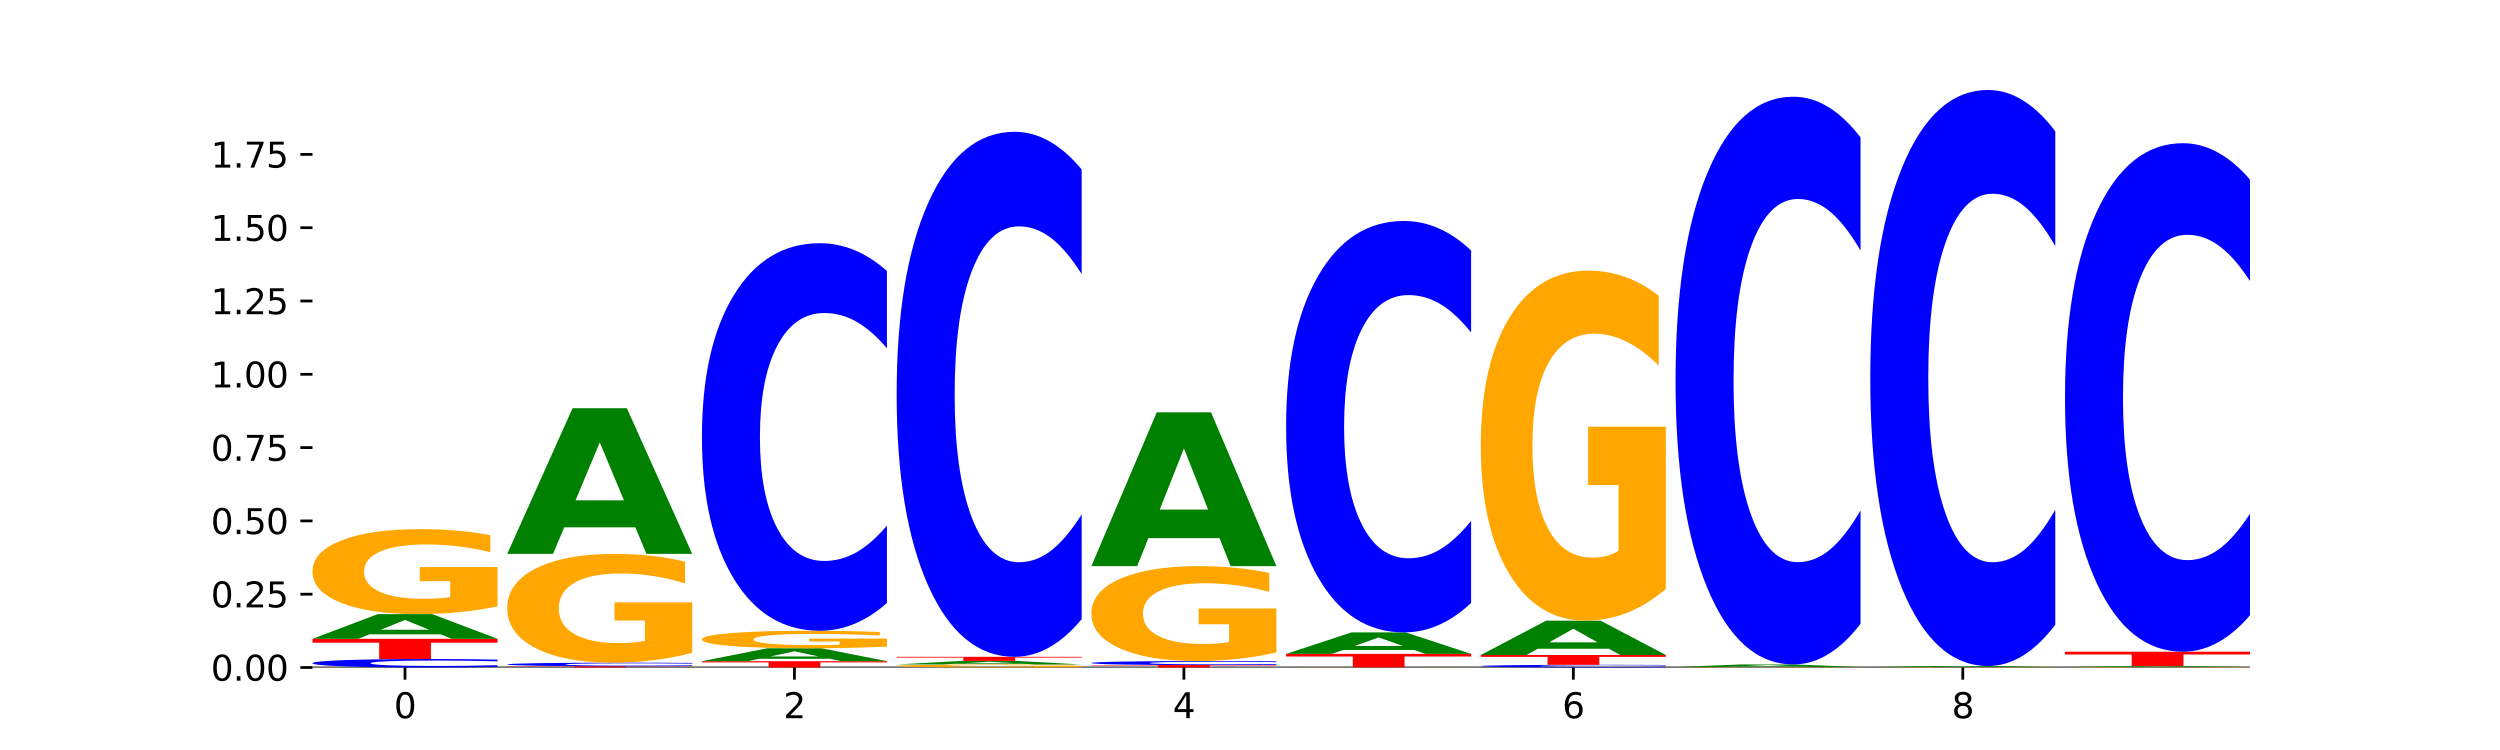<?xml version="1.0" encoding="utf-8" standalone="no"?>
<!DOCTYPE svg PUBLIC "-//W3C//DTD SVG 1.1//EN"
  "http://www.w3.org/Graphics/SVG/1.1/DTD/svg11.dtd">
<svg xmlns:xlink="http://www.w3.org/1999/xlink" width="720pt" height="216pt" viewBox="0 0 720 216" xmlns="http://www.w3.org/2000/svg" version="1.1">
 <defs>
  <style type="text/css">*{stroke-linejoin: round; stroke-linecap: butt}</style>
 </defs>
 <g id="figure_1">
  <g id="patch_1">
   <path d="M 0 216 
L 720 216 
L 720 0 
L 0 0 
z
" style="fill: #ffffff"/>
  </g>
  <g id="axes_1">
   <g id="patch_2">
    <path d="M 90 192.24 
L 648 192.24 
L 648 25.92 
L 90 25.92 
z
" style="fill: #ffffff"/>
   </g>
   <g id="line2d_1">
    <path d="M 90 192.24 
L 648 192.24 
" clip-path="url(#p5de10d29f6)" style="fill: none; stroke: #000000; stroke-width: 0.5; stroke-linecap: square"/>
   </g>
   <g id="patch_3">
    <path d="M 143.276 192.065 
Q 138.82 192.152 134.001 192.196 
Q 129.182 192.24 123.934 192.24 
Q 108.282 192.24 99.141 191.911 
Q 90 191.581 90 191.018 
Q 90 190.453 99.141 190.124 
Q 108.282 189.794 123.934 189.794 
Q 129.182 189.794 134.001 189.839 
Q 138.82 189.883 143.276 189.97 
L 143.276 190.457 
Q 138.78 190.342 134.417 190.288 
Q 130.055 190.235 125.236 190.235 
Q 116.591 190.235 111.638 190.444 
Q 106.698 190.652 106.698 191.018 
Q 106.698 191.383 111.638 191.591 
Q 116.591 191.799 125.236 191.799 
Q 130.055 191.799 134.417 191.746 
Q 138.78 191.692 143.276 191.577 
L 143.276 192.065 
z
" clip-path="url(#p5de10d29f6)" style="fill: #0000ff"/>
   </g>
   <g id="patch_4">
    <path d="M 90 183.974 
L 143.276 183.974 
L 143.276 185.109 
L 124.109 185.109 
L 124.109 189.794 
L 109.204 189.794 
L 109.204 185.109 
L 90 185.109 
L 90 183.974 
z
" clip-path="url(#p5de10d29f6)" style="fill: #ff0000"/>
   </g>
   <g id="patch_5">
    <path d="M 126.905 182.679 
L 106.415 182.679 
L 103.18 183.974 
L 90 183.974 
L 108.823 176.865 
L 124.454 176.865 
L 143.276 183.974 
L 130.107 183.974 
L 126.905 182.679 
z
M 109.683 181.359 
L 123.604 181.359 
L 116.655 178.532 
L 109.683 181.359 
z
" clip-path="url(#p5de10d29f6)" style="fill: #008000"/>
   </g>
   <g id="patch_6">
    <path d="M 143.276 174.651 
Q 137.903 175.758 132.124 176.314 
Q 126.345 176.865 120.184 176.865 
Q 106.262 176.865 98.131 173.569 
Q 90 170.273 90 164.636 
Q 90 158.933 98.274 155.663 
Q 106.561 152.392 120.972 152.392 
Q 126.525 152.392 131.611 152.837 
Q 136.709 153.276 141.223 154.146 
L 141.223 159.024 
Q 136.566 157.907 131.957 157.356 
Q 127.348 156.8 122.716 156.8 
Q 114.143 156.8 109.498 158.832 
Q 104.853 160.86 104.853 164.636 
Q 104.853 168.377 109.331 170.419 
Q 113.808 172.457 122.047 172.457 
Q 124.292 172.457 126.214 172.34 
Q 128.136 172.219 129.665 171.966 
L 129.665 167.386 
L 120.889 167.386 
L 120.889 163.306 
L 143.276 163.306 
L 143.276 174.651 
z
" clip-path="url(#p5de10d29f6)" style="fill: #ffa600"/>
   </g>
   <g id="patch_7">
    <path d="M 146.08 191.889 
L 199.357 191.889 
L 199.357 191.958 
L 180.19 191.958 
L 180.19 192.24 
L 165.285 192.24 
L 165.285 191.958 
L 146.08 191.958 
L 146.08 191.889 
z
" clip-path="url(#p5de10d29f6)" style="fill: #ff0000"/>
   </g>
   <g id="patch_8">
    <path d="M 199.357 191.815 
Q 194.9 191.852 190.081 191.87 
Q 185.263 191.889 180.014 191.889 
Q 164.363 191.889 155.222 191.749 
Q 146.08 191.609 146.08 191.369 
Q 146.08 191.128 155.222 190.988 
Q 164.363 190.847 180.014 190.847 
Q 185.263 190.847 190.081 190.866 
Q 194.9 190.885 199.357 190.922 
L 199.357 191.13 
Q 194.86 191.081 190.498 191.058 
Q 186.135 191.035 181.316 191.035 
Q 172.672 191.035 167.718 191.124 
Q 162.779 191.213 162.779 191.369 
Q 162.779 191.524 167.718 191.613 
Q 172.672 191.702 181.316 191.702 
Q 186.135 191.702 190.498 191.679 
Q 194.86 191.656 199.357 191.607 
L 199.357 191.815 
z
" clip-path="url(#p5de10d29f6)" style="fill: #0000ff"/>
   </g>
   <g id="patch_9">
    <path d="M 199.357 188.013 
Q 193.984 189.43 188.205 190.142 
Q 182.426 190.847 176.265 190.847 
Q 162.343 190.847 154.212 186.628 
Q 146.08 182.409 146.08 175.194 
Q 146.08 167.895 154.355 163.708 
Q 162.641 159.522 177.053 159.522 
Q 182.605 159.522 187.691 160.091 
Q 192.79 160.654 197.303 161.767 
L 197.303 168.012 
Q 192.646 166.582 188.038 165.876 
Q 183.429 165.164 178.796 165.164 
Q 170.223 165.164 165.578 167.766 
Q 160.934 170.36 160.934 175.194 
Q 160.934 179.983 165.411 182.597 
Q 169.889 185.205 178.127 185.205 
Q 180.372 185.205 182.294 185.056 
Q 184.217 184.901 185.745 184.577 
L 185.745 178.714 
L 176.969 178.714 
L 176.969 173.492 
L 199.357 173.492 
L 199.357 188.013 
z
" clip-path="url(#p5de10d29f6)" style="fill: #ffa600"/>
   </g>
   <g id="patch_10">
    <path d="M 182.985 151.876 
L 162.496 151.876 
L 159.261 159.522 
L 146.08 159.522 
L 164.903 117.553 
L 180.534 117.553 
L 199.357 159.522 
L 186.187 159.522 
L 182.985 151.876 
z
M 165.764 144.087 
L 179.684 144.087 
L 172.735 127.393 
L 165.764 144.087 
z
" clip-path="url(#p5de10d29f6)" style="fill: #008000"/>
   </g>
   <g id="patch_11">
    <path d="M 202.161 190.421 
L 255.437 190.421 
L 255.437 190.776 
L 236.27 190.776 
L 236.27 192.24 
L 221.365 192.24 
L 221.365 190.776 
L 202.161 190.776 
L 202.161 190.421 
z
" clip-path="url(#p5de10d29f6)" style="fill: #ff0000"/>
   </g>
   <g id="patch_12">
    <path d="M 239.065 189.743 
L 218.576 189.743 
L 215.341 190.421 
L 202.161 190.421 
L 220.983 186.701 
L 236.615 186.701 
L 255.437 190.421 
L 242.268 190.421 
L 239.065 189.743 
z
M 221.844 189.053 
L 235.765 189.053 
L 228.815 187.573 
L 221.844 189.053 
z
" clip-path="url(#p5de10d29f6)" style="fill: #008000"/>
   </g>
   <g id="patch_13">
    <path d="M 255.437 186.244 
Q 250.064 186.472 244.285 186.587 
Q 238.506 186.701 232.345 186.701 
Q 218.423 186.701 210.292 186.022 
Q 202.161 185.343 202.161 184.181 
Q 202.161 183.007 210.435 182.333 
Q 218.722 181.659 233.133 181.659 
Q 238.685 181.659 243.772 181.751 
Q 248.87 181.841 253.384 182.021 
L 253.384 183.025 
Q 248.727 182.795 244.118 182.682 
Q 239.509 182.567 234.876 182.567 
Q 226.304 182.567 221.659 182.986 
Q 217.014 183.403 217.014 184.181 
Q 217.014 184.952 221.492 185.373 
Q 225.969 185.792 234.208 185.792 
Q 236.453 185.792 238.375 185.768 
Q 240.297 185.744 241.826 185.691 
L 241.826 184.748 
L 233.05 184.748 
L 233.05 183.908 
L 255.437 183.908 
L 255.437 186.244 
z
" clip-path="url(#p5de10d29f6)" style="fill: #ffa600"/>
   </g>
   <g id="patch_14">
    <path d="M 255.437 173.659 
Q 250.981 177.624 246.162 179.63 
Q 241.343 181.659 236.094 181.659 
Q 220.443 181.659 211.302 166.627 
Q 202.161 151.595 202.161 125.888 
Q 202.161 100.089 211.302 85.08 
Q 220.443 70.048 236.094 70.048 
Q 241.343 70.048 246.162 72.077 
Q 250.981 74.083 255.437 78.048 
L 255.437 100.297 
Q 250.94 95.04 246.578 92.596 
Q 242.215 90.152 237.397 90.152 
Q 228.752 90.152 223.799 99.674 
Q 218.859 109.173 218.859 125.888 
Q 218.859 142.534 223.799 152.056 
Q 228.752 161.555 237.397 161.555 
Q 242.215 161.555 246.578 159.111 
Q 250.94 156.644 255.437 151.387 
L 255.437 173.659 
z
" clip-path="url(#p5de10d29f6)" style="fill: #0000ff"/>
   </g>
   <g id="patch_15">
    <path d="M 311.518 192.162 
Q 306.145 192.201 300.366 192.22 
Q 294.587 192.24 288.426 192.24 
Q 274.504 192.24 266.372 192.123 
Q 258.241 192.007 258.241 191.807 
Q 258.241 191.605 266.516 191.489 
Q 274.802 191.373 289.214 191.373 
Q 294.766 191.373 299.852 191.389 
Q 304.951 191.405 309.464 191.435 
L 309.464 191.608 
Q 304.807 191.569 300.198 191.549 
Q 295.59 191.529 290.957 191.529 
Q 282.384 191.529 277.739 191.601 
Q 273.095 191.673 273.095 191.807 
Q 273.095 191.939 277.572 192.012 
Q 282.05 192.084 290.288 192.084 
Q 292.533 192.084 294.455 192.08 
Q 296.378 192.075 297.906 192.067 
L 297.906 191.904 
L 289.13 191.904 
L 289.13 191.76 
L 311.518 191.76 
L 311.518 192.162 
z
" clip-path="url(#p5de10d29f6)" style="fill: #ffa600"/>
   </g>
   <g id="patch_16">
    <path d="M 295.146 191.184 
L 274.657 191.184 
L 271.421 191.373 
L 258.241 191.373 
L 277.064 190.332 
L 292.695 190.332 
L 311.518 191.373 
L 298.348 191.373 
L 295.146 191.184 
z
M 277.924 190.99 
L 291.845 190.99 
L 284.896 190.576 
L 277.924 190.99 
z
" clip-path="url(#p5de10d29f6)" style="fill: #008000"/>
   </g>
   <g id="patch_17">
    <path d="M 258.241 189.161 
L 311.518 189.161 
L 311.518 189.389 
L 292.35 189.389 
L 292.35 190.332 
L 277.445 190.332 
L 277.445 189.389 
L 258.241 189.389 
L 258.241 189.161 
z
" clip-path="url(#p5de10d29f6)" style="fill: #ff0000"/>
   </g>
   <g id="patch_18">
    <path d="M 311.518 178.323 
Q 307.061 183.695 302.242 186.412 
Q 297.423 189.161 292.175 189.161 
Q 276.524 189.161 267.382 168.797 
Q 258.241 148.433 258.241 113.607 
Q 258.241 78.657 267.382 58.324 
Q 276.524 37.96 292.175 37.96 
Q 297.423 37.96 302.242 40.709 
Q 307.061 43.426 311.518 48.798 
L 311.518 78.938 
Q 307.021 71.817 302.658 68.506 
Q 298.296 65.196 293.477 65.196 
Q 284.832 65.196 279.879 78.095 
Q 274.94 90.963 274.94 113.607 
Q 274.94 136.158 279.879 149.057 
Q 284.832 161.925 293.477 161.925 
Q 298.296 161.925 302.658 158.615 
Q 307.021 155.273 311.518 148.151 
L 311.518 178.323 
z
" clip-path="url(#p5de10d29f6)" style="fill: #0000ff"/>
   </g>
   <g id="patch_19">
    <path d="M 314.322 191.546 
L 367.598 191.546 
L 367.598 191.682 
L 348.431 191.682 
L 348.431 192.24 
L 333.526 192.24 
L 333.526 191.682 
L 314.322 191.682 
L 314.322 191.546 
z
" clip-path="url(#p5de10d29f6)" style="fill: #ff0000"/>
   </g>
   <g id="patch_20">
    <path d="M 367.598 191.462 
Q 363.142 191.504 358.323 191.525 
Q 353.504 191.546 348.255 191.546 
Q 332.604 191.546 323.463 191.389 
Q 314.322 191.231 314.322 190.961 
Q 314.322 190.691 323.463 190.533 
Q 332.604 190.376 348.255 190.376 
Q 353.504 190.376 358.323 190.397 
Q 363.142 190.418 367.598 190.459 
L 367.598 190.693 
Q 363.101 190.638 358.739 190.612 
Q 354.376 190.586 349.557 190.586 
Q 340.913 190.586 335.96 190.686 
Q 331.02 190.786 331.02 190.961 
Q 331.02 191.136 335.96 191.236 
Q 340.913 191.335 349.557 191.335 
Q 354.376 191.335 358.739 191.31 
Q 363.101 191.284 367.598 191.229 
L 367.598 191.462 
z
" clip-path="url(#p5de10d29f6)" style="fill: #0000ff"/>
   </g>
   <g id="patch_21">
    <path d="M 367.598 187.903 
Q 362.225 189.139 356.446 189.76 
Q 350.667 190.376 344.506 190.376 
Q 330.584 190.376 322.453 186.695 
Q 314.322 183.015 314.322 176.721 
Q 314.322 170.354 322.596 166.702 
Q 330.882 163.05 345.294 163.05 
Q 350.846 163.05 355.933 163.546 
Q 361.031 164.037 365.544 165.008 
L 365.544 170.455 
Q 360.888 169.208 356.279 168.593 
Q 351.67 167.972 347.037 167.972 
Q 338.464 167.972 333.82 170.241 
Q 329.175 172.504 329.175 176.721 
Q 329.175 180.898 333.653 183.179 
Q 338.13 185.453 346.369 185.453 
Q 348.613 185.453 350.536 185.324 
Q 352.458 185.188 353.986 184.906 
L 353.986 179.792 
L 345.21 179.792 
L 345.21 175.236 
L 367.598 175.236 
L 367.598 187.903 
z
" clip-path="url(#p5de10d29f6)" style="fill: #ffa600"/>
   </g>
   <g id="patch_22">
    <path d="M 351.226 154.979 
L 330.737 154.979 
L 327.502 163.05 
L 314.322 163.05 
L 333.144 118.745 
L 348.775 118.745 
L 367.598 163.05 
L 354.429 163.05 
L 351.226 154.979 
z
M 334.005 146.756 
L 347.926 146.756 
L 340.976 129.133 
L 334.005 146.756 
z
" clip-path="url(#p5de10d29f6)" style="fill: #008000"/>
   </g>
   <g id="patch_23">
    <path d="M 423.678 192.235 
Q 418.305 192.237 412.526 192.239 
Q 406.747 192.24 400.586 192.24 
Q 386.664 192.24 378.533 192.232 
Q 370.402 192.225 370.402 192.211 
Q 370.402 192.198 378.676 192.19 
Q 386.963 192.183 401.374 192.183 
Q 406.927 192.183 412.013 192.184 
Q 417.111 192.185 421.625 192.187 
L 421.625 192.198 
Q 416.968 192.195 412.359 192.194 
Q 407.75 192.193 403.118 192.193 
Q 394.545 192.193 389.9 192.198 
Q 385.255 192.202 385.255 192.211 
Q 385.255 192.22 389.733 192.225 
Q 394.21 192.23 402.449 192.23 
Q 404.694 192.23 406.616 192.229 
Q 408.538 192.229 410.067 192.228 
L 410.067 192.218 
L 401.291 192.218 
L 401.291 192.208 
L 423.678 192.208 
L 423.678 192.235 
z
" clip-path="url(#p5de10d29f6)" style="fill: #ffa600"/>
   </g>
   <g id="patch_24">
    <path d="M 370.402 188.323 
L 423.678 188.323 
L 423.678 189.076 
L 404.511 189.076 
L 404.511 192.183 
L 389.606 192.183 
L 389.606 189.076 
L 370.402 189.076 
L 370.402 188.323 
z
" clip-path="url(#p5de10d29f6)" style="fill: #ff0000"/>
   </g>
   <g id="patch_25">
    <path d="M 407.307 187.195 
L 386.817 187.195 
L 383.582 188.323 
L 370.402 188.323 
L 389.225 182.13 
L 404.856 182.13 
L 423.678 188.323 
L 410.509 188.323 
L 407.307 187.195 
z
M 390.085 186.046 
L 404.006 186.046 
L 397.057 183.582 
L 390.085 186.046 
z
" clip-path="url(#p5de10d29f6)" style="fill: #008000"/>
   </g>
   <g id="patch_26">
    <path d="M 423.678 173.637 
Q 419.222 177.847 414.403 179.976 
Q 409.584 182.13 404.336 182.13 
Q 388.684 182.13 379.543 166.172 
Q 370.402 150.214 370.402 122.924 
Q 370.402 95.535 379.543 79.602 
Q 388.684 63.643 404.336 63.643 
Q 409.584 63.643 414.403 65.797 
Q 419.222 67.927 423.678 72.137 
L 423.678 95.756 
Q 419.182 90.175 414.819 87.581 
Q 410.457 84.986 405.638 84.986 
Q 396.993 84.986 392.04 95.095 
Q 387.1 105.179 387.1 122.924 
Q 387.1 140.595 392.04 150.703 
Q 396.993 160.787 405.638 160.787 
Q 410.457 160.787 414.819 158.193 
Q 419.182 155.574 423.678 149.994 
L 423.678 173.637 
z
" clip-path="url(#p5de10d29f6)" style="fill: #0000ff"/>
   </g>
   <g id="patch_27">
    <path d="M 479.759 192.184 
Q 475.302 192.212 470.483 192.226 
Q 465.665 192.24 460.416 192.24 
Q 444.765 192.24 435.624 192.135 
Q 426.482 192.03 426.482 191.851 
Q 426.482 191.671 435.624 191.567 
Q 444.765 191.462 460.416 191.462 
Q 465.665 191.462 470.483 191.476 
Q 475.302 191.49 479.759 191.518 
L 479.759 191.673 
Q 475.262 191.636 470.9 191.619 
Q 466.537 191.602 461.718 191.602 
Q 453.074 191.602 448.12 191.668 
Q 443.181 191.735 443.181 191.851 
Q 443.181 191.967 448.12 192.034 
Q 453.074 192.1 461.718 192.1 
Q 466.537 192.1 470.9 192.083 
Q 475.262 192.066 479.759 192.029 
L 479.759 192.184 
z
" clip-path="url(#p5de10d29f6)" style="fill: #0000ff"/>
   </g>
   <g id="patch_28">
    <path d="M 426.482 188.638 
L 479.759 188.638 
L 479.759 189.188 
L 460.592 189.188 
L 460.592 191.462 
L 445.687 191.462 
L 445.687 189.188 
L 426.482 189.188 
L 426.482 188.638 
z
" clip-path="url(#p5de10d29f6)" style="fill: #ff0000"/>
   </g>
   <g id="patch_29">
    <path d="M 463.387 186.836 
L 442.898 186.836 
L 439.663 188.638 
L 426.482 188.638 
L 445.305 178.746 
L 460.936 178.746 
L 479.759 188.638 
L 466.589 188.638 
L 463.387 186.836 
z
M 446.166 185 
L 460.087 185 
L 453.137 181.065 
L 446.166 185 
z
" clip-path="url(#p5de10d29f6)" style="fill: #008000"/>
   </g>
   <g id="patch_30">
    <path d="M 479.759 169.626 
Q 474.386 174.186 468.607 176.476 
Q 462.828 178.746 456.667 178.746 
Q 442.745 178.746 434.614 165.17 
Q 426.482 151.594 426.482 128.377 
Q 426.482 104.889 434.757 91.417 
Q 443.043 77.945 457.455 77.945 
Q 463.007 77.945 468.093 79.777 
Q 473.192 81.589 477.705 85.17 
L 477.705 105.264 
Q 473.049 100.662 468.44 98.393 
Q 463.831 96.102 459.198 96.102 
Q 450.625 96.102 445.98 104.473 
Q 441.336 112.823 441.336 128.377 
Q 441.336 143.785 445.813 152.198 
Q 450.291 160.589 458.529 160.589 
Q 460.774 160.589 462.697 160.11 
Q 464.619 159.61 466.147 158.569 
L 466.147 139.704 
L 457.371 139.704 
L 457.371 122.901 
L 479.759 122.901 
L 479.759 169.626 
z
" clip-path="url(#p5de10d29f6)" style="fill: #ffa600"/>
   </g>
   <g id="patch_31">
    <path d="M 535.839 192.229 
Q 530.466 192.235 524.687 192.237 
Q 518.908 192.24 512.747 192.24 
Q 498.825 192.24 490.694 192.224 
Q 482.563 192.208 482.563 192.181 
Q 482.563 192.154 490.837 192.138 
Q 499.124 192.123 513.535 192.123 
Q 519.087 192.123 524.174 192.125 
Q 529.272 192.127 533.786 192.131 
L 533.786 192.155 
Q 529.129 192.149 524.52 192.147 
Q 519.911 192.144 515.278 192.144 
Q 506.706 192.144 502.061 192.154 
Q 497.416 192.163 497.416 192.181 
Q 497.416 192.199 501.894 192.209 
Q 506.371 192.219 514.61 192.219 
Q 516.855 192.219 518.777 192.218 
Q 520.699 192.218 522.228 192.217 
L 522.228 192.195 
L 513.452 192.195 
L 513.452 192.175 
L 535.839 192.175 
L 535.839 192.229 
z
" clip-path="url(#p5de10d29f6)" style="fill: #ffa600"/>
   </g>
   <g id="patch_32">
    <path d="M 519.467 191.984 
L 498.978 191.984 
L 495.743 192.123 
L 482.563 192.123 
L 501.385 191.359 
L 517.017 191.359 
L 535.839 192.123 
L 522.67 192.123 
L 519.467 191.984 
z
M 502.246 191.842 
L 516.167 191.842 
L 509.217 191.538 
L 502.246 191.842 
z
" clip-path="url(#p5de10d29f6)" style="fill: #008000"/>
   </g>
   <g id="patch_33">
    <path d="M 535.839 179.639 
Q 531.383 185.449 526.564 188.387 
Q 521.745 191.359 516.496 191.359 
Q 500.845 191.359 491.704 169.338 
Q 482.563 147.317 482.563 109.659 
Q 482.563 71.865 491.704 49.878 
Q 500.845 27.857 516.496 27.857 
Q 521.745 27.857 526.564 30.829 
Q 531.383 33.767 535.839 39.577 
L 535.839 72.169 
Q 531.342 64.468 526.98 60.888 
Q 522.617 57.308 517.799 57.308 
Q 509.154 57.308 504.201 71.257 
Q 499.261 85.172 499.261 109.659 
Q 499.261 134.044 504.201 147.993 
Q 509.154 161.908 517.799 161.908 
Q 522.617 161.908 526.98 158.328 
Q 531.342 154.714 535.839 147.013 
L 535.839 179.639 
z
" clip-path="url(#p5de10d29f6)" style="fill: #0000ff"/>
   </g>
   <g id="patch_34">
    <path d="M 591.92 192.23 
Q 586.547 192.235 580.768 192.237 
Q 574.989 192.24 568.828 192.24 
Q 554.906 192.24 546.774 192.225 
Q 538.643 192.21 538.643 192.184 
Q 538.643 192.158 546.918 192.144 
Q 555.204 192.129 569.616 192.129 
Q 575.168 192.129 580.254 192.131 
Q 585.353 192.133 589.866 192.137 
L 589.866 192.159 
Q 585.209 192.154 580.6 192.151 
Q 575.992 192.149 571.359 192.149 
Q 562.786 192.149 558.141 192.158 
Q 553.497 192.167 553.497 192.184 
Q 553.497 192.201 557.974 192.211 
Q 562.452 192.22 570.69 192.22 
Q 572.935 192.22 574.857 192.219 
Q 576.78 192.219 578.308 192.218 
L 578.308 192.197 
L 569.532 192.197 
L 569.532 192.178 
L 591.92 192.178 
L 591.92 192.23 
z
" clip-path="url(#p5de10d29f6)" style="fill: #ffa600"/>
   </g>
   <g id="patch_35">
    <path d="M 575.548 192.071 
L 555.059 192.071 
L 551.823 192.129 
L 538.643 192.129 
L 557.466 191.81 
L 573.097 191.81 
L 591.92 192.129 
L 578.75 192.129 
L 575.548 192.071 
z
M 558.326 192.012 
L 572.247 192.012 
L 565.298 191.885 
L 558.326 192.012 
z
" clip-path="url(#p5de10d29f6)" style="fill: #008000"/>
   </g>
   <g id="patch_36">
    <path d="M 591.92 179.919 
Q 587.463 185.814 582.644 188.795 
Q 577.825 191.81 572.577 191.81 
Q 556.926 191.81 547.784 169.468 
Q 538.643 147.125 538.643 108.917 
Q 538.643 70.571 547.784 48.263 
Q 556.926 25.92 572.577 25.92 
Q 577.825 25.92 582.644 28.936 
Q 587.463 31.917 591.92 37.811 
L 591.92 70.879 
Q 587.423 63.066 583.06 59.434 
Q 578.698 55.802 573.879 55.802 
Q 565.234 55.802 560.281 69.954 
Q 555.342 84.072 555.342 108.917 
Q 555.342 133.658 560.281 147.811 
Q 565.234 161.929 573.879 161.929 
Q 578.698 161.929 583.06 158.296 
Q 587.423 154.63 591.92 146.817 
L 591.92 179.919 
z
" clip-path="url(#p5de10d29f6)" style="fill: #0000ff"/>
   </g>
   <g id="patch_37">
    <path d="M 648 192.225 
Q 642.627 192.233 636.848 192.236 
Q 631.069 192.24 624.908 192.24 
Q 610.986 192.24 602.855 192.218 
Q 594.724 192.196 594.724 192.159 
Q 594.724 192.121 602.998 192.099 
Q 611.284 192.078 625.696 192.078 
Q 631.248 192.078 636.335 192.08 
Q 641.433 192.083 645.946 192.089 
L 645.946 192.122 
Q 641.29 192.114 636.681 192.11 
Q 632.072 192.107 627.439 192.107 
Q 618.866 192.107 614.222 192.12 
Q 609.577 192.134 609.577 192.159 
Q 609.577 192.184 614.055 192.197 
Q 618.532 192.211 626.771 192.211 
Q 629.015 192.211 630.938 192.21 
Q 632.86 192.209 634.388 192.207 
L 634.388 192.177 
L 625.612 192.177 
L 625.612 192.15 
L 648 192.15 
L 648 192.225 
z
" clip-path="url(#p5de10d29f6)" style="fill: #ffa600"/>
   </g>
   <g id="patch_38">
    <path d="M 631.628 192.03 
L 611.139 192.03 
L 607.904 192.078 
L 594.724 192.078 
L 613.546 191.817 
L 629.177 191.817 
L 648 192.078 
L 634.831 192.078 
L 631.628 192.03 
z
M 614.407 191.982 
L 628.328 191.982 
L 621.378 191.878 
L 614.407 191.982 
z
" clip-path="url(#p5de10d29f6)" style="fill: #008000"/>
   </g>
   <g id="patch_39">
    <path d="M 594.724 187.694 
L 648 187.694 
L 648 188.498 
L 628.833 188.498 
L 628.833 191.817 
L 613.928 191.817 
L 613.928 188.498 
L 594.724 188.498 
L 594.724 187.694 
z
" clip-path="url(#p5de10d29f6)" style="fill: #ff0000"/>
   </g>
   <g id="patch_40">
    <path d="M 648 177.196 
Q 643.544 182.4 638.725 185.031 
Q 633.906 187.694 628.657 187.694 
Q 613.006 187.694 603.865 167.97 
Q 594.724 148.246 594.724 114.515 
Q 594.724 80.664 603.865 60.97 
Q 613.006 41.246 628.657 41.246 
Q 633.906 41.246 638.725 43.908 
Q 643.544 46.54 648 51.743 
L 648 80.936 
Q 643.503 74.038 639.141 70.832 
Q 634.778 67.625 629.959 67.625 
Q 621.315 67.625 616.362 80.119 
Q 611.422 92.583 611.422 114.515 
Q 611.422 136.357 616.362 148.851 
Q 621.315 161.314 629.959 161.314 
Q 634.778 161.314 639.141 158.108 
Q 643.503 154.871 648 147.973 
L 648 177.196 
z
" clip-path="url(#p5de10d29f6)" style="fill: #0000ff"/>
   </g>
   <g id="matplotlib.axis_1">
    <g id="xtick_1">
     <g id="line2d_2">
      <defs>
       <path id="m51fb486783" d="M 0 0 
L 0 3.5 
" style="stroke: #000000; stroke-width: 0.8"/>
      </defs>
      <g>
       <use xlink:href="#m51fb486783" x="116.638" y="192.24" style="stroke: #000000; stroke-width: 0.8"/>
      </g>
     </g>
     <g id="text_1">
      <!-- 0 -->
      <g transform="translate(113.457 206.838) scale(0.1 -0.1)">
       <defs>
        <path id="DejaVuSans-30" d="M 2034 4250 
Q 1547 4250 1301 3770 
Q 1056 3291 1056 2328 
Q 1056 1369 1301 889 
Q 1547 409 2034 409 
Q 2525 409 2770 889 
Q 3016 1369 3016 2328 
Q 3016 3291 2770 3770 
Q 2525 4250 2034 4250 
z
M 2034 4750 
Q 2819 4750 3233 4129 
Q 3647 3509 3647 2328 
Q 3647 1150 3233 529 
Q 2819 -91 2034 -91 
Q 1250 -91 836 529 
Q 422 1150 422 2328 
Q 422 3509 836 4129 
Q 1250 4750 2034 4750 
z
" transform="scale(0.016)"/>
       </defs>
       <use xlink:href="#DejaVuSans-30"/>
      </g>
     </g>
    </g>
    <g id="xtick_2">
     <g id="line2d_3">
      <g>
       <use xlink:href="#m51fb486783" x="228.799" y="192.24" style="stroke: #000000; stroke-width: 0.8"/>
      </g>
     </g>
     <g id="text_2">
      <!-- 2 -->
      <g transform="translate(225.618 206.838) scale(0.1 -0.1)">
       <defs>
        <path id="DejaVuSans-32" d="M 1228 531 
L 3431 531 
L 3431 0 
L 469 0 
L 469 531 
Q 828 903 1448 1529 
Q 2069 2156 2228 2338 
Q 2531 2678 2651 2914 
Q 2772 3150 2772 3378 
Q 2772 3750 2511 3984 
Q 2250 4219 1831 4219 
Q 1534 4219 1204 4116 
Q 875 4013 500 3803 
L 500 4441 
Q 881 4594 1212 4672 
Q 1544 4750 1819 4750 
Q 2544 4750 2975 4387 
Q 3406 4025 3406 3419 
Q 3406 3131 3298 2873 
Q 3191 2616 2906 2266 
Q 2828 2175 2409 1742 
Q 1991 1309 1228 531 
z
" transform="scale(0.016)"/>
       </defs>
       <use xlink:href="#DejaVuSans-32"/>
      </g>
     </g>
    </g>
    <g id="xtick_3">
     <g id="line2d_4">
      <g>
       <use xlink:href="#m51fb486783" x="340.96" y="192.24" style="stroke: #000000; stroke-width: 0.8"/>
      </g>
     </g>
     <g id="text_3">
      <!-- 4 -->
      <g transform="translate(337.779 206.838) scale(0.1 -0.1)">
       <defs>
        <path id="DejaVuSans-34" d="M 2419 4116 
L 825 1625 
L 2419 1625 
L 2419 4116 
z
M 2253 4666 
L 3047 4666 
L 3047 1625 
L 3713 1625 
L 3713 1100 
L 3047 1100 
L 3047 0 
L 2419 0 
L 2419 1100 
L 313 1100 
L 313 1709 
L 2253 4666 
z
" transform="scale(0.016)"/>
       </defs>
       <use xlink:href="#DejaVuSans-34"/>
      </g>
     </g>
    </g>
    <g id="xtick_4">
     <g id="line2d_5">
      <g>
       <use xlink:href="#m51fb486783" x="453.121" y="192.24" style="stroke: #000000; stroke-width: 0.8"/>
      </g>
     </g>
     <g id="text_4">
      <!-- 6 -->
      <g transform="translate(449.939 206.838) scale(0.1 -0.1)">
       <defs>
        <path id="DejaVuSans-36" d="M 2113 2584 
Q 1688 2584 1439 2293 
Q 1191 2003 1191 1497 
Q 1191 994 1439 701 
Q 1688 409 2113 409 
Q 2538 409 2786 701 
Q 3034 994 3034 1497 
Q 3034 2003 2786 2293 
Q 2538 2584 2113 2584 
z
M 3366 4563 
L 3366 3988 
Q 3128 4100 2886 4159 
Q 2644 4219 2406 4219 
Q 1781 4219 1451 3797 
Q 1122 3375 1075 2522 
Q 1259 2794 1537 2939 
Q 1816 3084 2150 3084 
Q 2853 3084 3261 2657 
Q 3669 2231 3669 1497 
Q 3669 778 3244 343 
Q 2819 -91 2113 -91 
Q 1303 -91 875 529 
Q 447 1150 447 2328 
Q 447 3434 972 4092 
Q 1497 4750 2381 4750 
Q 2619 4750 2861 4703 
Q 3103 4656 3366 4563 
z
" transform="scale(0.016)"/>
       </defs>
       <use xlink:href="#DejaVuSans-36"/>
      </g>
     </g>
    </g>
    <g id="xtick_5">
     <g id="line2d_6">
      <g>
       <use xlink:href="#m51fb486783" x="565.281" y="192.24" style="stroke: #000000; stroke-width: 0.8"/>
      </g>
     </g>
     <g id="text_5">
      <!-- 8 -->
      <g transform="translate(562.1 206.838) scale(0.1 -0.1)">
       <defs>
        <path id="DejaVuSans-38" d="M 2034 2216 
Q 1584 2216 1326 1975 
Q 1069 1734 1069 1313 
Q 1069 891 1326 650 
Q 1584 409 2034 409 
Q 2484 409 2743 651 
Q 3003 894 3003 1313 
Q 3003 1734 2745 1975 
Q 2488 2216 2034 2216 
z
M 1403 2484 
Q 997 2584 770 2862 
Q 544 3141 544 3541 
Q 544 4100 942 4425 
Q 1341 4750 2034 4750 
Q 2731 4750 3128 4425 
Q 3525 4100 3525 3541 
Q 3525 3141 3298 2862 
Q 3072 2584 2669 2484 
Q 3125 2378 3379 2068 
Q 3634 1759 3634 1313 
Q 3634 634 3220 271 
Q 2806 -91 2034 -91 
Q 1263 -91 848 271 
Q 434 634 434 1313 
Q 434 1759 690 2068 
Q 947 2378 1403 2484 
z
M 1172 3481 
Q 1172 3119 1398 2916 
Q 1625 2713 2034 2713 
Q 2441 2713 2670 2916 
Q 2900 3119 2900 3481 
Q 2900 3844 2670 4047 
Q 2441 4250 2034 4250 
Q 1625 4250 1398 4047 
Q 1172 3844 1172 3481 
z
" transform="scale(0.016)"/>
       </defs>
       <use xlink:href="#DejaVuSans-38"/>
      </g>
     </g>
    </g>
   </g>
   <g id="matplotlib.axis_2">
    <g id="ytick_1">
     <g id="line2d_7">
      <defs>
       <path id="meb8ebaef9a" d="M 0 0 
L -3.5 0 
" style="stroke: #000000; stroke-width: 0.8"/>
      </defs>
      <g>
       <use xlink:href="#meb8ebaef9a" x="90" y="192.24" style="stroke: #000000; stroke-width: 0.8"/>
      </g>
     </g>
     <g id="text_6">
      <!-- 0.00 -->
      <g transform="translate(60.734 196.039) scale(0.1 -0.1)">
       <defs>
        <path id="DejaVuSans-2e" d="M 684 794 
L 1344 794 
L 1344 0 
L 684 0 
L 684 794 
z
" transform="scale(0.016)"/>
       </defs>
       <use xlink:href="#DejaVuSans-30"/>
       <use xlink:href="#DejaVuSans-2e" x="63.623"/>
       <use xlink:href="#DejaVuSans-30" x="95.41"/>
       <use xlink:href="#DejaVuSans-30" x="159.033"/>
      </g>
     </g>
    </g>
    <g id="ytick_2">
     <g id="line2d_8">
      <g>
       <use xlink:href="#meb8ebaef9a" x="90" y="171.13" style="stroke: #000000; stroke-width: 0.8"/>
      </g>
     </g>
     <g id="text_7">
      <!-- 0.25 -->
      <g transform="translate(60.734 174.929) scale(0.1 -0.1)">
       <defs>
        <path id="DejaVuSans-35" d="M 691 4666 
L 3169 4666 
L 3169 4134 
L 1269 4134 
L 1269 2991 
Q 1406 3038 1543 3061 
Q 1681 3084 1819 3084 
Q 2600 3084 3056 2656 
Q 3513 2228 3513 1497 
Q 3513 744 3044 326 
Q 2575 -91 1722 -91 
Q 1428 -91 1123 -41 
Q 819 9 494 109 
L 494 744 
Q 775 591 1075 516 
Q 1375 441 1709 441 
Q 2250 441 2565 725 
Q 2881 1009 2881 1497 
Q 2881 1984 2565 2268 
Q 2250 2553 1709 2553 
Q 1456 2553 1204 2497 
Q 953 2441 691 2322 
L 691 4666 
z
" transform="scale(0.016)"/>
       </defs>
       <use xlink:href="#DejaVuSans-30"/>
       <use xlink:href="#DejaVuSans-2e" x="63.623"/>
       <use xlink:href="#DejaVuSans-32" x="95.41"/>
       <use xlink:href="#DejaVuSans-35" x="159.033"/>
      </g>
     </g>
    </g>
    <g id="ytick_3">
     <g id="line2d_9">
      <g>
       <use xlink:href="#meb8ebaef9a" x="90" y="150.02" style="stroke: #000000; stroke-width: 0.8"/>
      </g>
     </g>
     <g id="text_8">
      <!-- 0.50 -->
      <g transform="translate(60.734 153.819) scale(0.1 -0.1)">
       <use xlink:href="#DejaVuSans-30"/>
       <use xlink:href="#DejaVuSans-2e" x="63.623"/>
       <use xlink:href="#DejaVuSans-35" x="95.41"/>
       <use xlink:href="#DejaVuSans-30" x="159.033"/>
      </g>
     </g>
    </g>
    <g id="ytick_4">
     <g id="line2d_10">
      <g>
       <use xlink:href="#meb8ebaef9a" x="90" y="128.91" style="stroke: #000000; stroke-width: 0.8"/>
      </g>
     </g>
     <g id="text_9">
      <!-- 0.75 -->
      <g transform="translate(60.734 132.709) scale(0.1 -0.1)">
       <defs>
        <path id="DejaVuSans-37" d="M 525 4666 
L 3525 4666 
L 3525 4397 
L 1831 0 
L 1172 0 
L 2766 4134 
L 525 4134 
L 525 4666 
z
" transform="scale(0.016)"/>
       </defs>
       <use xlink:href="#DejaVuSans-30"/>
       <use xlink:href="#DejaVuSans-2e" x="63.623"/>
       <use xlink:href="#DejaVuSans-37" x="95.41"/>
       <use xlink:href="#DejaVuSans-35" x="159.033"/>
      </g>
     </g>
    </g>
    <g id="ytick_5">
     <g id="line2d_11">
      <g>
       <use xlink:href="#meb8ebaef9a" x="90" y="107.799" style="stroke: #000000; stroke-width: 0.8"/>
      </g>
     </g>
     <g id="text_10">
      <!-- 1.00 -->
      <g transform="translate(60.734 111.599) scale(0.1 -0.1)">
       <defs>
        <path id="DejaVuSans-31" d="M 794 531 
L 1825 531 
L 1825 4091 
L 703 3866 
L 703 4441 
L 1819 4666 
L 2450 4666 
L 2450 531 
L 3481 531 
L 3481 0 
L 794 0 
L 794 531 
z
" transform="scale(0.016)"/>
       </defs>
       <use xlink:href="#DejaVuSans-31"/>
       <use xlink:href="#DejaVuSans-2e" x="63.623"/>
       <use xlink:href="#DejaVuSans-30" x="95.41"/>
       <use xlink:href="#DejaVuSans-30" x="159.033"/>
      </g>
     </g>
    </g>
    <g id="ytick_6">
     <g id="line2d_12">
      <g>
       <use xlink:href="#meb8ebaef9a" x="90" y="86.689" style="stroke: #000000; stroke-width: 0.8"/>
      </g>
     </g>
     <g id="text_11">
      <!-- 1.25 -->
      <g transform="translate(60.734 90.489) scale(0.1 -0.1)">
       <use xlink:href="#DejaVuSans-31"/>
       <use xlink:href="#DejaVuSans-2e" x="63.623"/>
       <use xlink:href="#DejaVuSans-32" x="95.41"/>
       <use xlink:href="#DejaVuSans-35" x="159.033"/>
      </g>
     </g>
    </g>
    <g id="ytick_7">
     <g id="line2d_13">
      <g>
       <use xlink:href="#meb8ebaef9a" x="90" y="65.579" style="stroke: #000000; stroke-width: 0.8"/>
      </g>
     </g>
     <g id="text_12">
      <!-- 1.50 -->
      <g transform="translate(60.734 69.378) scale(0.1 -0.1)">
       <use xlink:href="#DejaVuSans-31"/>
       <use xlink:href="#DejaVuSans-2e" x="63.623"/>
       <use xlink:href="#DejaVuSans-35" x="95.41"/>
       <use xlink:href="#DejaVuSans-30" x="159.033"/>
      </g>
     </g>
    </g>
    <g id="ytick_8">
     <g id="line2d_14">
      <g>
       <use xlink:href="#meb8ebaef9a" x="90" y="44.469" style="stroke: #000000; stroke-width: 0.8"/>
      </g>
     </g>
     <g id="text_13">
      <!-- 1.75 -->
      <g transform="translate(60.734 48.268) scale(0.1 -0.1)">
       <use xlink:href="#DejaVuSans-31"/>
       <use xlink:href="#DejaVuSans-2e" x="63.623"/>
       <use xlink:href="#DejaVuSans-37" x="95.41"/>
       <use xlink:href="#DejaVuSans-35" x="159.033"/>
      </g>
     </g>
    </g>
   </g>
  </g>
 </g>
 <defs>
  <clipPath id="p5de10d29f6">
   <rect x="90" y="25.92" width="558" height="166.32"/>
  </clipPath>
 </defs>
</svg>
